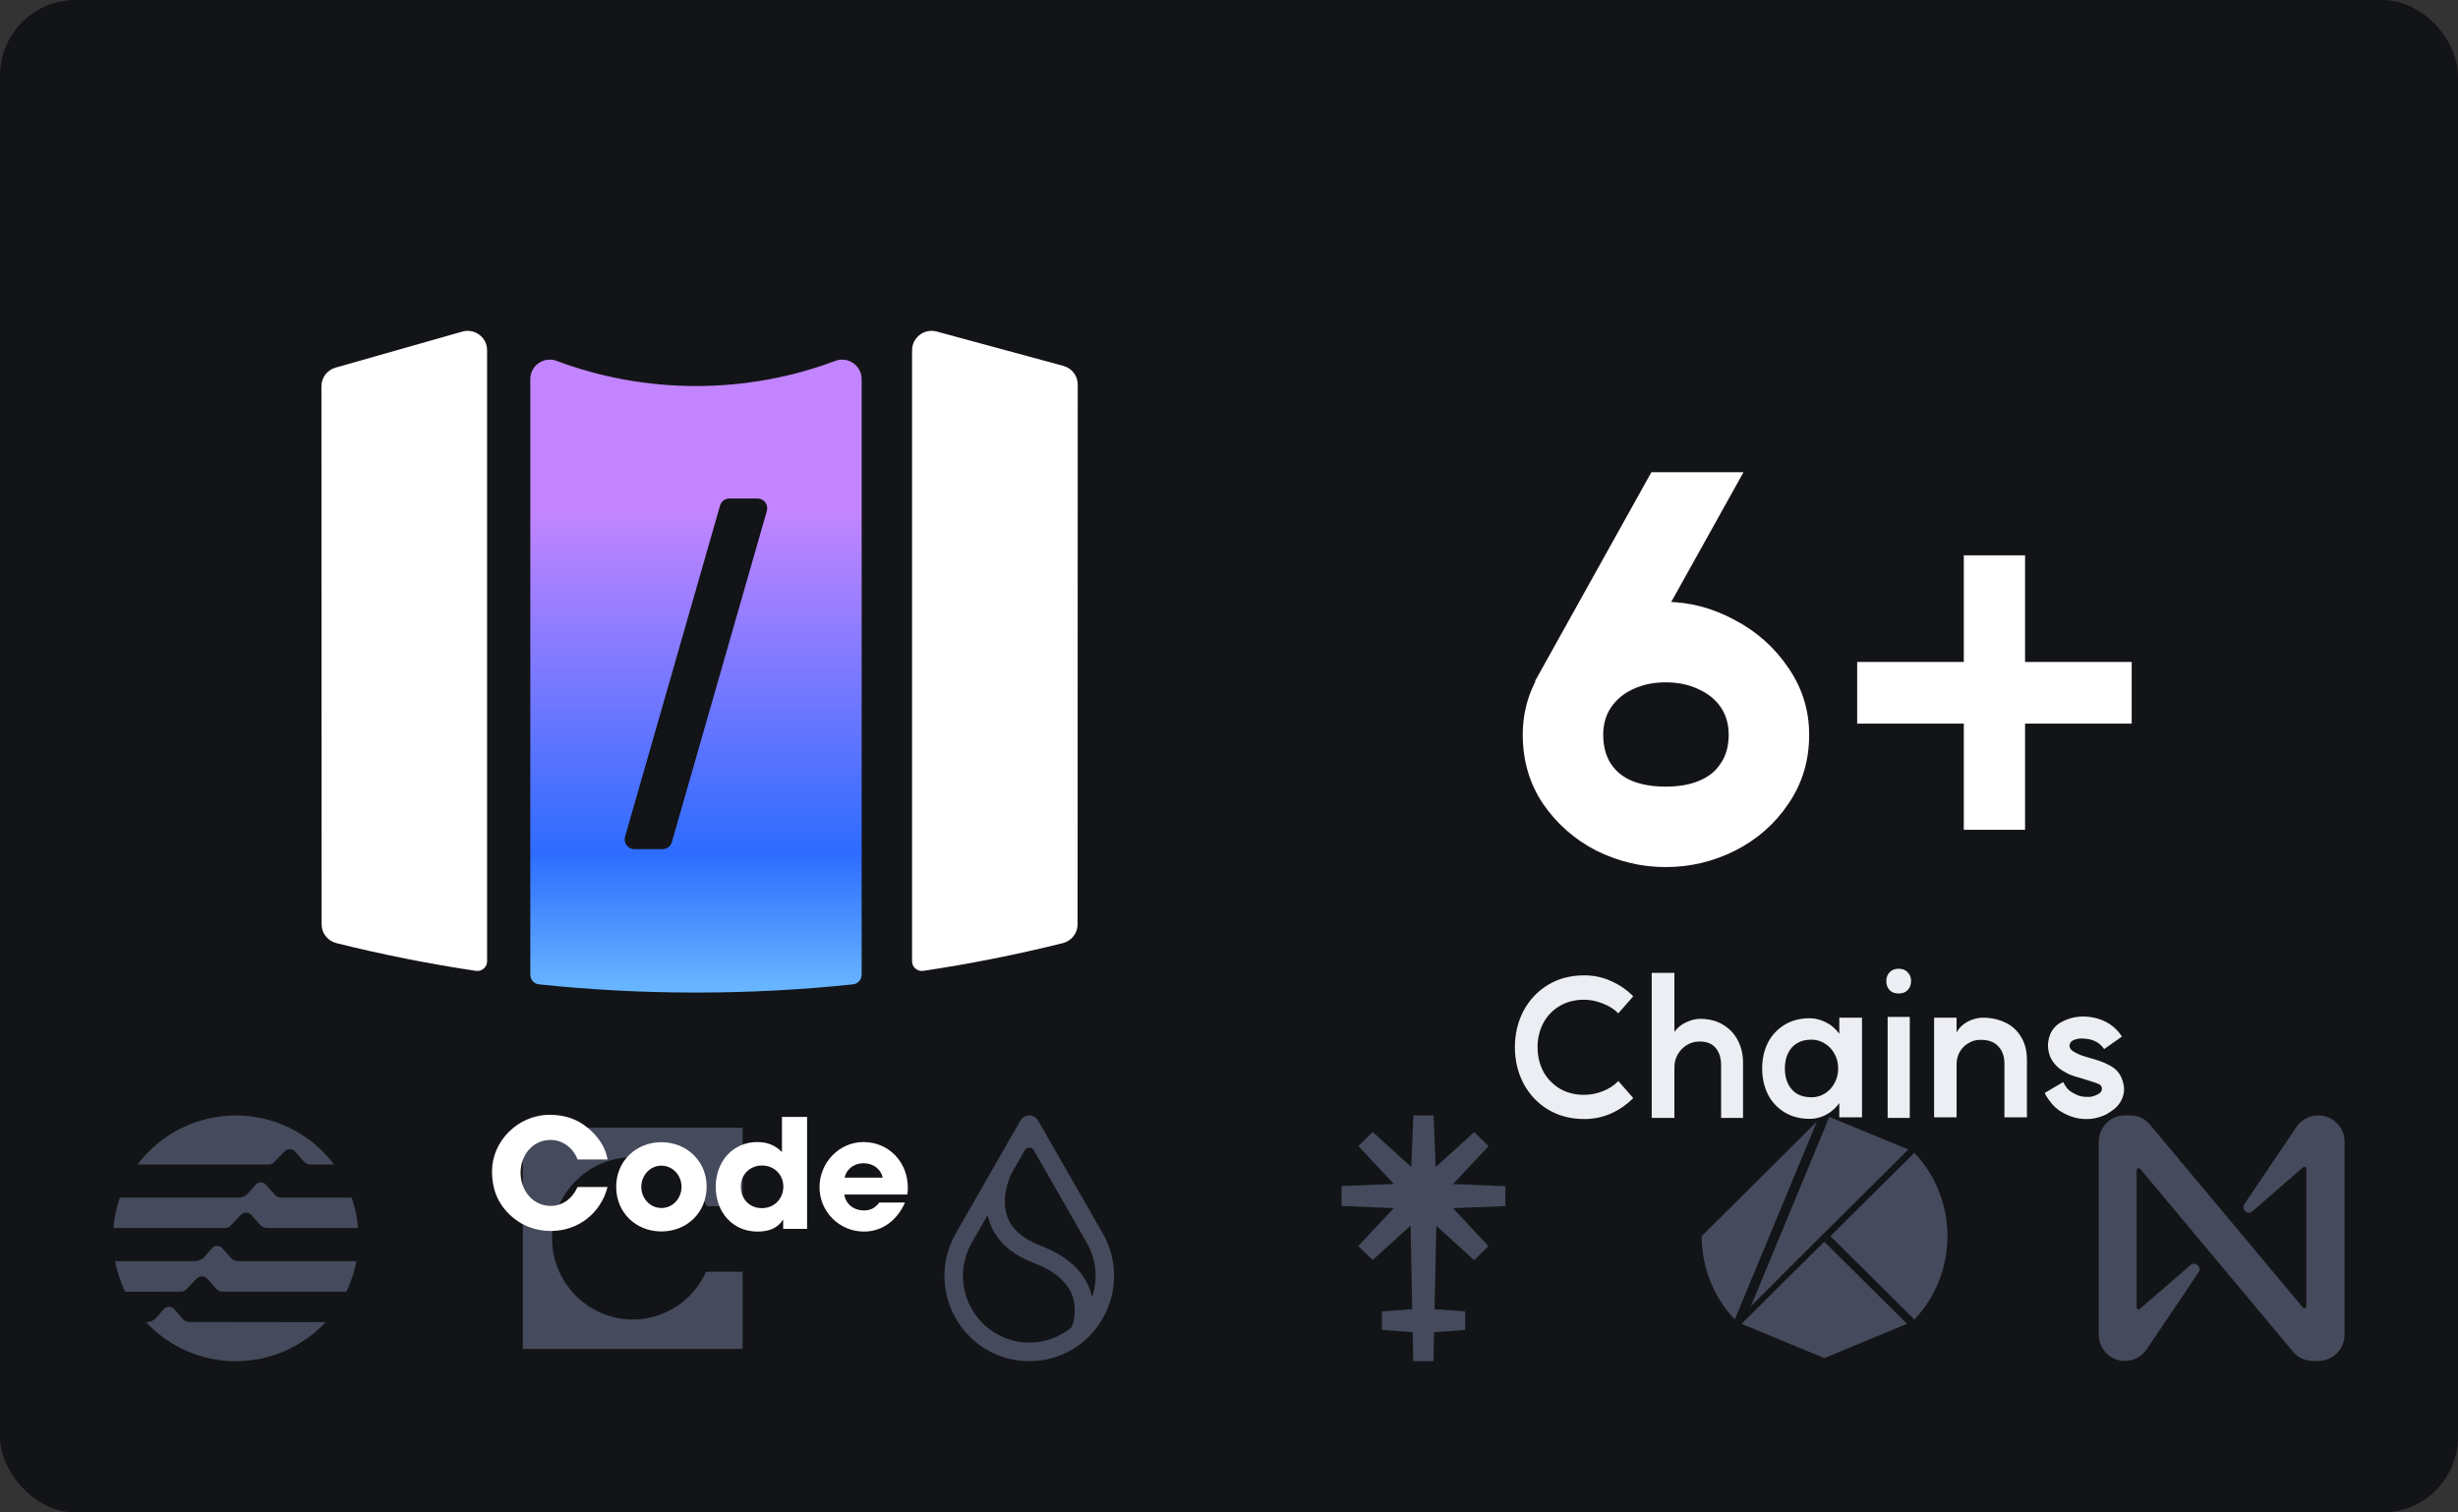 <svg width="260" height="160" viewBox="0 0 260 160" fill="none" xmlns="http://www.w3.org/2000/svg">
<rect x="0" y="0" width="260" height="160" fill="#333333" stroke="none"/>
<rect width="260" height="160" rx="8" fill="#131417"/>
<path d="M35.497 38.89L48.896 35.081C50.212 34.705 51.524 35.687 51.524 37.047V101.693C51.524 102.317 50.965 102.8 50.341 102.706C45.34 101.959 40.419 100.977 35.582 99.77C34.662 99.54 34.016 98.725 34.016 97.784L34 40.856C34 39.944 34.608 39.141 35.495 38.89H35.497Z" fill="white"/>
<path d="M96.476 37.049V101.694C96.476 102.317 97.035 102.8 97.659 102.706C102.66 101.959 107.582 100.978 112.418 99.772C113.338 99.542 113.985 98.727 113.985 97.787L114 40.68C114 39.757 113.379 38.95 112.483 38.707L99.084 35.073C97.772 34.718 96.479 35.697 96.479 37.046L96.476 37.049Z" fill="white"/>
<path d="M91.14 40.106C91.14 38.669 89.705 37.672 88.359 38.177C83.772 39.898 78.806 40.838 73.618 40.838C68.43 40.838 63.464 39.895 58.876 38.177C57.531 37.672 56.095 38.669 56.095 40.106V103.107C56.095 103.635 56.489 104.078 57.015 104.135C62.471 104.709 68.012 105 73.62 105C79.228 105 84.767 104.707 90.22 104.135C90.746 104.081 91.143 103.635 91.143 103.107V40.106H91.14ZM81.117 54.048L71.066 89.083C70.94 89.526 70.535 89.83 70.077 89.83H67.108C66.422 89.83 65.927 89.173 66.115 88.516L76.167 53.481C76.293 53.038 76.698 52.734 77.156 52.734H80.125C80.811 52.734 81.305 53.391 81.115 54.048H81.117Z" fill="url(#paint0_linear_1504_8490)"/>
<path d="M55.3 119.3H78.551V127.602H74.759C73.428 124.556 70.434 122.413 66.942 122.413C62.218 122.413 58.393 126.263 58.393 130.983C58.393 135.704 62.218 139.587 66.942 139.587C70.368 139.587 73.362 137.511 74.692 134.532H78.55V142.7H55.3V119.3Z" fill="#454B5C"/>
<g clip-path="url(#clip0_1504_8490)">
<path d="M242.835 119.327L237.41 127.378C237.034 127.927 237.756 128.59 238.275 128.129L243.614 123.483C243.758 123.367 243.96 123.454 243.96 123.656V138.171C243.96 138.373 243.7 138.459 243.585 138.315L227.425 118.981C226.906 118.346 226.155 118 225.319 118H224.741C223.241 118 222 119.241 222 120.77V141.201C222 142.73 223.241 143.971 224.77 143.971C225.723 143.971 226.617 143.481 227.137 142.644L232.562 134.593C232.937 134.044 232.215 133.381 231.696 133.842L226.357 138.459C226.213 138.575 226.011 138.488 226.011 138.286V123.8C226.011 123.598 226.271 123.512 226.386 123.656L242.546 142.99C243.065 143.625 243.845 143.971 244.653 143.971H245.23C246.759 143.971 248 142.73 248 141.201V120.77C248 119.241 246.759 118 245.23 118C244.249 118 243.354 118.491 242.835 119.327Z" fill="#454B5C"/>
</g>
<g clip-path="url(#clip1_1504_8490)">
<path d="M193.616 130.772L202.499 139.59C207.167 134.638 207.167 126.906 202.499 121.955" fill="#454B5C"/>
<path d="M192.967 131.355L184.215 140.043L192.967 143.674L201.72 140.043" fill="#454B5C"/>
<path d="M192.786 130.611L201.864 121.598L193.499 118.163L185.2 138.197L192.786 130.611Z" fill="#454B5C"/>
<path d="M180 130.772C179.994 134.052 181.247 137.208 183.501 139.59L192.188 118.647" fill="#454B5C"/>
</g>
<path fill-rule="evenodd" clip-rule="evenodd" d="M159.233 125.484L153.695 125.258L157.456 121.248L155.943 119.758L151.864 123.453L151.643 118H149.503L149.274 123.452L145.2 119.749L143.686 121.239L147.44 125.253L141.9 125.471V127.578L147.438 127.804L143.677 131.813L145.191 133.303L149.206 129.665L149.381 138.497L146.178 138.727V140.689L149.429 140.932L149.49 144H151.63L151.693 140.937L154.979 140.692V138.729L151.743 138.496L151.925 129.669L155.933 133.312L157.447 131.822L153.693 127.808L159.233 127.591V125.484Z" fill="#454B5C"/>
<g clip-path="url(#clip2_1504_8490)">
<path d="M32.046 126.694H29.756C29.624 126.694 29.494 126.665 29.373 126.611C29.253 126.556 29.146 126.476 29.058 126.377L28.13 125.328C28.061 125.251 27.977 125.19 27.883 125.148C27.789 125.106 27.687 125.084 27.584 125.084C27.481 125.084 27.379 125.106 27.285 125.148C27.191 125.19 27.107 125.251 27.038 125.328L26.242 126.227C26.113 126.373 25.956 126.491 25.778 126.571C25.601 126.652 25.409 126.693 25.214 126.694H12.681C12.319 127.729 12.091 128.807 12 129.9H23.832C23.934 129.9 24.036 129.879 24.13 129.838C24.224 129.798 24.309 129.739 24.38 129.665L25.484 128.513C25.552 128.442 25.634 128.386 25.725 128.348C25.815 128.31 25.912 128.29 26.011 128.29H26.053C26.157 128.291 26.259 128.313 26.353 128.355C26.447 128.397 26.532 128.458 26.601 128.534L27.53 129.583C27.617 129.683 27.724 129.763 27.845 129.817C27.965 129.872 28.096 129.9 28.228 129.9H37.881C37.792 128.806 37.564 127.729 37.2 126.694H32.063H32.046Z" fill="#454B5C"/>
<path d="M19.158 136.643C19.26 136.642 19.361 136.621 19.455 136.58C19.549 136.54 19.634 136.481 19.706 136.407L20.806 135.256C20.874 135.186 20.956 135.13 21.047 135.092C21.137 135.054 21.234 135.034 21.332 135.033H21.379C21.483 135.034 21.584 135.056 21.679 135.098C21.773 135.14 21.858 135.201 21.927 135.277L22.852 136.326C22.939 136.425 23.047 136.504 23.167 136.559C23.287 136.613 23.418 136.642 23.549 136.643H36.636C37.134 135.618 37.494 134.531 37.706 133.411H25.142C25.011 133.41 24.881 133.382 24.762 133.328C24.642 133.275 24.536 133.196 24.448 133.098L23.52 132.05C23.451 131.972 23.367 131.909 23.272 131.867C23.178 131.824 23.075 131.801 22.972 131.801C22.869 131.801 22.767 131.823 22.673 131.866C22.579 131.909 22.495 131.971 22.428 132.05L21.632 132.948C21.502 133.094 21.343 133.211 21.166 133.29C20.988 133.37 20.795 133.411 20.6 133.411H12.176C12.385 134.534 12.744 135.623 13.242 136.651L19.158 136.643Z" fill="#454B5C"/>
<path d="M28.442 123.188C28.545 123.188 28.647 123.167 28.742 123.127C28.837 123.086 28.923 123.027 28.994 122.953L30.095 121.806C30.162 121.734 30.244 121.677 30.334 121.638C30.425 121.599 30.523 121.579 30.621 121.579H30.668C30.771 121.578 30.873 121.6 30.967 121.643C31.061 121.686 31.144 121.749 31.212 121.827L32.141 122.876C32.229 122.973 32.336 123.052 32.457 123.106C32.577 123.159 32.707 123.188 32.838 123.188H35.325C34.115 121.577 32.547 120.27 30.745 119.369C28.943 118.469 26.955 118 24.941 118C22.926 118 20.939 118.469 19.136 119.369C17.334 120.27 15.766 121.577 14.556 123.188H28.442Z" fill="#454B5C"/>
<path d="M23.442 139.853H20.039C19.908 139.852 19.778 139.824 19.658 139.769C19.538 139.715 19.432 139.635 19.346 139.536L18.421 138.487C18.352 138.41 18.268 138.349 18.173 138.307C18.079 138.264 17.977 138.243 17.873 138.243C17.77 138.243 17.668 138.264 17.573 138.307C17.479 138.349 17.394 138.41 17.325 138.487L16.525 139.403C16.397 139.55 16.239 139.667 16.061 139.748C15.884 139.828 15.692 139.87 15.497 139.87H15.446C16.661 141.173 18.131 142.212 19.765 142.923C21.399 143.633 23.161 144 24.943 144C26.724 144 28.487 143.633 30.121 142.923C31.754 142.212 33.224 141.173 34.439 139.87L23.442 139.853Z" fill="#454B5C"/>
</g>
<path fill-rule="evenodd" clip-rule="evenodd" d="M101.115 139.485C101.89 140.855 103.017 141.995 104.38 142.789C105.744 143.582 107.295 144 108.874 144C110.453 144 112.003 143.582 113.367 142.789C114.73 141.995 115.857 140.855 116.633 139.485C117.428 138.113 117.847 136.556 117.847 134.971C117.847 133.386 117.428 131.829 116.633 130.456L109.808 118.544C109.715 118.379 109.579 118.242 109.415 118.146C109.251 118.05 109.064 118 108.874 118C108.683 118 108.497 118.05 108.332 118.146C108.168 118.242 108.032 118.379 107.939 118.544L101.115 130.456C100.319 131.829 99.9 133.386 99.9 134.971C99.9 136.556 100.319 138.113 101.115 139.485ZM106.951 124.211L108.406 121.671C108.453 121.589 108.521 121.52 108.603 121.472C108.685 121.424 108.778 121.399 108.874 121.399C108.969 121.399 109.062 121.424 109.144 121.472C109.226 121.52 109.294 121.589 109.341 121.671L114.938 131.442C115.441 132.308 115.752 133.271 115.852 134.267C115.952 135.262 115.838 136.268 115.518 137.216C115.448 136.893 115.352 136.576 115.231 136.268C114.458 134.301 112.71 132.784 110.034 131.757C108.195 131.054 107.02 130.02 106.543 128.683C105.929 126.96 106.57 125.081 106.951 124.211ZM104.47 128.542L102.809 131.442C102.187 132.515 101.859 133.732 101.859 134.971C101.859 136.21 102.187 137.427 102.809 138.5C103.312 139.387 104.004 140.153 104.838 140.744C105.671 141.334 106.625 141.735 107.632 141.917C108.638 142.099 109.672 142.058 110.661 141.797C111.65 141.536 112.569 141.062 113.353 140.408C113.786 139.304 113.802 138.082 113.396 136.968C112.829 135.547 111.462 134.413 109.334 133.596C106.928 132.677 105.366 131.241 104.69 129.331C104.599 129.073 104.525 128.809 104.47 128.542Z" fill="#454B5C"/>
<path d="M176.192 83.216C177.573 83.216 178.749 83.011 179.72 82.6C180.728 82.189 181.493 81.573 182.016 80.752C182.576 79.931 182.856 78.923 182.856 77.728C182.856 76.608 182.576 75.637 182.016 74.816C181.456 73.995 180.672 73.36 179.664 72.912C178.656 72.427 177.499 72.184 176.192 72.184C174.885 72.184 173.728 72.427 172.72 72.912C171.749 73.36 170.984 73.995 170.424 74.816C169.864 75.637 169.584 76.608 169.584 77.728C169.584 78.923 169.845 79.931 170.368 80.752C170.891 81.573 171.637 82.189 172.608 82.6C173.616 83.011 174.811 83.216 176.192 83.216ZM176.192 91.728C173.653 91.728 171.208 91.149 168.856 89.992C166.541 88.797 164.656 87.136 163.2 85.008C161.781 82.88 161.072 80.453 161.072 77.728C161.072 75.152 161.8 72.8 163.256 70.672C164.712 68.507 166.597 66.808 168.912 65.576C171.264 64.307 173.691 63.672 176.192 63.672C178.693 63.672 181.12 64.307 183.472 65.576C185.824 66.808 187.728 68.507 189.184 70.672C190.64 72.8 191.368 75.152 191.368 77.728C191.368 80.453 190.64 82.88 189.184 85.008C187.765 87.136 185.88 88.797 183.528 89.992C181.213 91.149 178.768 91.728 176.192 91.728ZM162.36 72.072L174.68 49.952H184.424L172.104 72.072H162.36ZM214.205 70.024H225.485V76.552H214.205V87.784H207.725V76.552H196.445V70.024H207.725V58.744H214.205V70.024Z" fill="white"/>
<path d="M167.58 118.38C166.127 118.38 164.84 118.04 163.72 117.36C162.613 116.68 161.753 115.76 161.14 114.6C160.54 113.44 160.24 112.167 160.24 110.78C160.24 109.393 160.54 108.12 161.14 106.96C161.753 105.8 162.613 104.88 163.72 104.2C164.84 103.52 166.127 103.18 167.58 103.18C168.58 103.18 169.52 103.38 170.4 103.78C171.293 104.167 172.08 104.707 172.76 105.4L171.18 107.2C170.753 106.76 170.207 106.413 169.54 106.16C168.887 105.893 168.227 105.76 167.56 105.76C166.587 105.76 165.727 105.98 164.98 106.42C164.233 106.86 163.653 107.467 163.24 108.24C162.84 109 162.64 109.847 162.64 110.78C162.64 111.713 162.84 112.567 163.24 113.34C163.653 114.1 164.233 114.707 164.98 115.16C165.727 115.6 166.587 115.82 167.56 115.82C168.227 115.82 168.887 115.693 169.54 115.44C170.207 115.173 170.753 114.813 171.18 114.36L172.76 116.16C172.08 116.853 171.293 117.4 170.4 117.8C169.52 118.187 168.58 118.38 167.58 118.38ZM182.054 112.72C182.054 111.947 181.867 111.333 181.494 110.88C181.12 110.413 180.54 110.18 179.754 110.18C179.274 110.18 178.827 110.307 178.414 110.56C178.014 110.813 177.694 111.147 177.454 111.56C177.227 111.973 177.114 112.413 177.114 112.88V118.26H174.714V102.92H177.114V109.16C177.434 108.707 177.854 108.367 178.374 108.14C178.894 107.9 179.374 107.78 179.814 107.78C180.76 107.78 181.574 107.987 182.254 108.4C182.947 108.813 183.474 109.373 183.834 110.08C184.194 110.787 184.374 111.56 184.374 112.4V118.26H182.054V112.72ZM191.617 116.08C192.111 116.08 192.571 115.953 192.997 115.7C193.437 115.433 193.784 115.067 194.037 114.6C194.304 114.133 194.437 113.613 194.437 113.04C194.437 112.453 194.304 111.927 194.037 111.46C193.784 110.993 193.437 110.633 192.997 110.38C192.571 110.113 192.111 109.98 191.617 109.98C191.004 109.98 190.484 110.113 190.057 110.38C189.644 110.633 189.331 110.993 189.117 111.46C188.904 111.913 188.797 112.44 188.797 113.04C188.797 113.627 188.904 114.153 189.117 114.62C189.331 115.073 189.644 115.433 190.057 115.7C190.484 115.953 191.004 116.08 191.617 116.08ZM196.957 118.2H194.557V116.7C194.277 117.073 193.964 117.387 193.617 117.64C193.284 117.88 192.931 118.06 192.557 118.18C192.184 118.3 191.804 118.36 191.417 118.36C190.391 118.36 189.491 118.12 188.717 117.64C187.957 117.16 187.377 116.52 186.977 115.72C186.591 114.907 186.397 114.013 186.397 113.04C186.397 112.053 186.591 111.16 186.977 110.36C187.377 109.56 187.957 108.92 188.717 108.44C189.491 107.96 190.391 107.72 191.417 107.72C192.004 107.72 192.571 107.86 193.117 108.14C193.677 108.407 194.157 108.813 194.557 109.36V107.66H196.957V118.2ZM202.009 107.58V118.26H199.669V107.58H202.009ZM200.829 102.48C201.243 102.48 201.563 102.607 201.789 102.86C202.029 103.1 202.149 103.407 202.149 103.78C202.149 104.167 202.029 104.487 201.789 104.74C201.563 104.98 201.243 105.1 200.829 105.1C200.429 105.1 200.109 104.98 199.869 104.74C199.643 104.487 199.529 104.167 199.529 103.78C199.529 103.407 199.643 103.1 199.869 102.86C200.109 102.607 200.429 102.48 200.829 102.48ZM212.022 112.5C212.022 111.753 211.809 111.153 211.382 110.7C210.969 110.233 210.342 110 209.502 110C209.022 110 208.589 110.12 208.202 110.36C207.816 110.587 207.509 110.9 207.282 111.3C207.069 111.7 206.962 112.127 206.962 112.58V118.2H204.582V107.66H206.962V109.22C207.149 108.873 207.396 108.587 207.702 108.36C208.022 108.12 208.356 107.947 208.702 107.84C209.062 107.72 209.409 107.66 209.742 107.66C210.596 107.66 211.376 107.827 212.082 108.16C212.789 108.48 213.349 108.98 213.762 109.66C214.189 110.327 214.402 111.153 214.402 112.14V118.2H212.022V112.5ZM222.568 110.98C222.408 110.74 222.201 110.527 221.948 110.34C221.641 110.14 221.321 110.007 220.988 109.94C220.655 109.873 220.328 109.847 220.008 109.86C219.781 109.887 219.581 109.933 219.408 110C219.235 110.067 219.095 110.173 218.988 110.32C218.935 110.44 218.908 110.553 218.908 110.66C218.908 110.767 218.948 110.873 219.028 110.98C219.081 111.073 219.215 111.18 219.428 111.3C219.708 111.46 219.988 111.587 220.268 111.68L220.988 111.9C221.868 112.14 222.521 112.373 222.948 112.6C223.388 112.813 223.721 113.047 223.948 113.3C224.295 113.687 224.521 114.167 224.628 114.74C224.748 115.313 224.655 115.893 224.348 116.48C224.161 116.8 223.941 117.067 223.688 117.28C223.448 117.48 223.155 117.68 222.808 117.88C222.301 118.133 221.761 118.293 221.188 118.36C220.601 118.413 220.041 118.373 219.508 118.24C218.988 118.107 218.468 117.88 217.948 117.56C217.575 117.333 217.228 117.013 216.908 116.6C216.588 116.187 216.381 115.86 216.288 115.62L218.248 114.46L218.268 114.52C218.388 114.747 218.508 114.94 218.628 115.1C218.748 115.247 218.908 115.387 219.108 115.52C219.481 115.747 219.801 115.893 220.068 115.96C220.348 116.027 220.675 116.053 221.048 116.04C221.301 116.013 221.548 115.94 221.788 115.82C221.908 115.767 222.001 115.713 222.068 115.66C222.148 115.607 222.208 115.54 222.248 115.46C222.328 115.34 222.355 115.22 222.328 115.1C222.315 114.98 222.261 114.873 222.168 114.78C222.048 114.7 221.875 114.62 221.648 114.54C221.235 114.407 220.775 114.26 220.268 114.1L219.508 113.88C219.215 113.787 218.981 113.7 218.808 113.62C218.648 113.54 218.468 113.44 218.268 113.32C217.895 113.107 217.588 112.853 217.348 112.56C217.001 112.173 216.775 111.687 216.668 111.1C216.575 110.513 216.648 109.933 216.888 109.36C217.155 108.787 217.568 108.36 218.128 108.08C218.688 107.787 219.268 107.613 219.868 107.56C220.375 107.507 220.921 107.54 221.508 107.66C222.095 107.78 222.648 108.007 223.168 108.34C223.728 108.727 224.155 109.167 224.448 109.66L222.568 110.98Z" fill="#ECEEF4"/>
<path d="M64.266 122.656C64.058 121.44 63.386 120.352 62.266 119.392C61.082 118.384 59.77 117.936 58.138 117.936C54.746 117.936 52.042 120.768 52.042 123.904C52.042 125.696 52.586 127.2 53.866 128.448C55.082 129.648 56.634 130.224 58.282 130.224C61.082 130.224 63.53 128.416 64.266 125.568H61.098C60.474 126.896 59.45 127.568 58.25 127.568C56.378 127.568 55.066 125.968 55.066 124.048C55.066 122.208 56.346 120.592 58.234 120.592C59.466 120.592 60.586 121.36 61.098 122.656H64.266ZM74.746 125.52C74.746 122.832 72.634 120.832 69.962 120.832C67.306 120.832 65.178 122.8 65.178 125.552C65.178 128.272 67.258 130.272 69.962 130.272C72.634 130.272 74.746 128.304 74.746 125.52ZM69.962 127.792C68.762 127.792 67.834 126.768 67.834 125.552C67.834 124.336 68.778 123.312 69.946 123.312C71.194 123.312 72.09 124.368 72.09 125.552C72.09 126.736 71.21 127.792 69.962 127.792ZM85.371 130V118.16H82.715V121.872C81.963 121.12 81.131 120.816 80.107 120.816C77.515 120.816 75.707 122.88 75.707 125.536C75.707 128.224 77.467 130.288 80.155 130.288C81.419 130.288 82.315 129.856 82.811 129.04H82.843V130H85.371ZM80.587 127.808C79.307 127.808 78.363 126.864 78.363 125.52C78.363 124.224 79.355 123.296 80.603 123.296C81.915 123.296 82.859 124.288 82.859 125.52C82.859 126.832 81.883 127.808 80.587 127.808ZM95.966 126.368C96.014 126.128 96.03 125.92 96.03 125.664C96.03 122.912 93.998 120.816 91.342 120.816C88.734 120.816 86.686 123.024 86.686 125.584C86.686 128.224 88.83 130.288 91.39 130.288C93.262 130.288 94.878 129.152 95.726 127.216H93.006C92.574 127.776 92.11 128.048 91.39 128.048C90.302 128.048 89.454 127.376 89.31 126.368H95.966ZM89.342 124.576C89.55 123.632 90.382 123.056 91.342 123.056C92.366 123.056 93.166 123.664 93.374 124.576H89.342Z" fill="white"/>
<defs>
<linearGradient id="paint0_linear_1504_8490" x1="73.618" y1="38.045" x2="73.618" y2="105.003" gradientUnits="userSpaceOnUse">
<stop offset="0.24" stop-color="#C285FF"/>
<stop offset="0.78" stop-color="#2D6CFF"/>
<stop offset="1" stop-color="#6AB8FF"/>
</linearGradient>
<clipPath id="clip0_1504_8490">
<rect width="26" height="26" fill="white" transform="translate(222 118)"/>
</clipPath>
<clipPath id="clip1_1504_8490">
<rect width="26" height="26" fill="white" transform="translate(180 118)"/>
</clipPath>
<clipPath id="clip2_1504_8490">
<rect width="26" height="26" fill="white" transform="translate(12 118)"/>
</clipPath>
</defs>
</svg>
